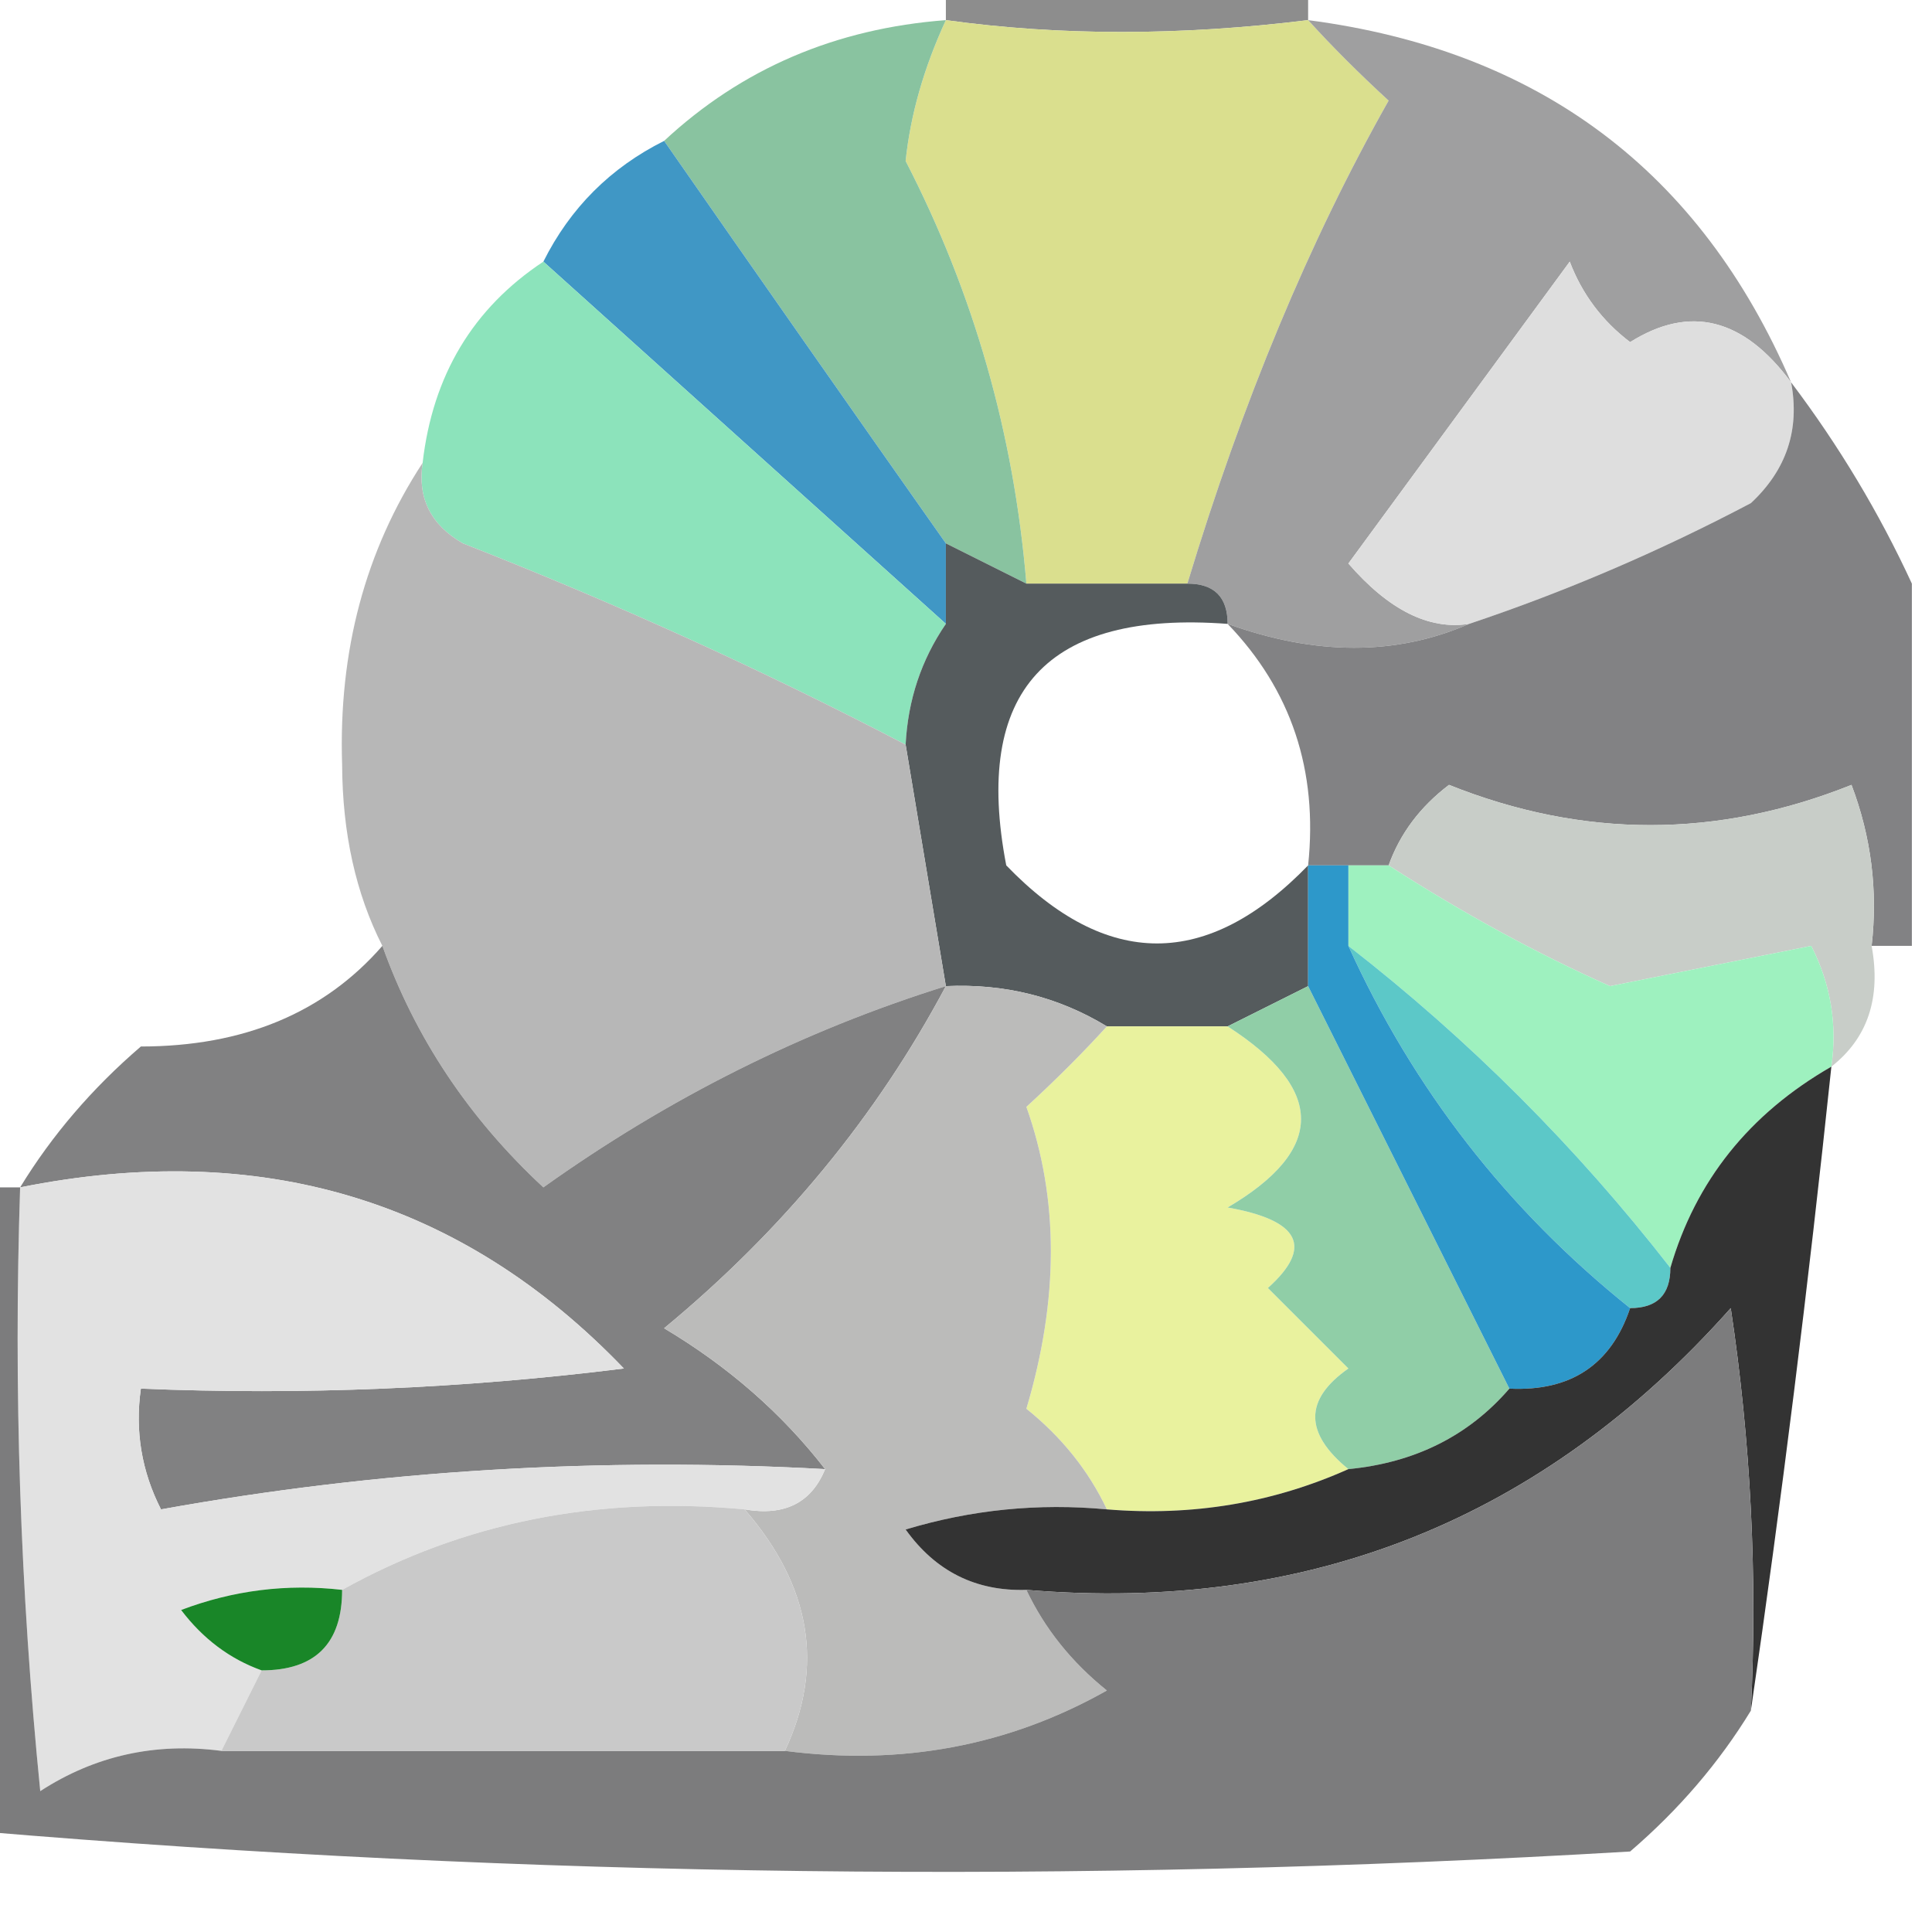 <?xml version="1.0" encoding="UTF-8"?>
<!DOCTYPE svg PUBLIC "-//W3C//DTD SVG 1.1//EN" "http://www.w3.org/Graphics/SVG/1.1/DTD/svg11.dtd">
<svg xmlns="http://www.w3.org/2000/svg" version="1.1" width="48px" height="48px" style="shape-rendering:geometricPrecision; text-rendering:geometricPrecision; image-rendering:optimizeQuality; fill-rule:evenodd; clip-rule:evenodd" xmlns:xlink="http://www.w3.org/1999/xlink">
<g><path style="opacity:1" fill="#8d8d8d" d="M 23.5,0.5 C 23.5,0.167 23.5,-0.167 23.5,-0.5C 26.5,-0.5 29.5,-0.5 32.5,-0.5C 32.5,-0.167 32.5,0.167 32.5,0.5C 29.324,0.892 26.324,0.892 23.5,0.5 Z"/></g>
<g><path style="opacity:1" fill="#dadf8e" d="M 23.5,0.5 C 26.324,0.892 29.324,0.892 32.5,0.5C 33.091,1.151 33.757,1.818 34.5,2.5C 32.533,5.98 30.867,9.98 29.5,14.5C 28.167,14.5 26.833,14.5 25.5,14.5C 25.191,10.779 24.191,7.279 22.5,4C 22.619,2.855 22.952,1.688 23.5,0.5 Z"/></g>
<g><path style="opacity:1" fill="#89c3a0" d="M 23.5,0.5 C 22.952,1.688 22.619,2.855 22.5,4C 24.191,7.279 25.191,10.779 25.5,14.5C 24.833,14.167 24.167,13.833 23.5,13.5C 21.179,10.204 18.846,6.871 16.5,3.5C 18.426,1.707 20.759,0.707 23.5,0.5 Z"/></g>
<g><path style="opacity:1" fill="#4097c5" d="M 16.5,3.5 C 18.846,6.871 21.179,10.204 23.5,13.5C 23.5,14.167 23.5,14.833 23.5,15.5C 20.167,12.5 16.833,9.5 13.5,6.5C 14.167,5.167 15.167,4.167 16.5,3.5 Z"/></g>
<g><path style="opacity:1" fill="#9f9fa0" d="M 32.5,0.5 C 38.242,1.249 42.242,4.249 44.5,9.5C 43.318,7.9 41.985,7.567 40.5,8.5C 39.808,7.975 39.308,7.308 39,6.5C 37.167,9 35.333,11.5 33.5,14C 34.502,15.156 35.502,15.656 36.5,15.5C 34.691,16.291 32.691,16.291 30.5,15.5C 30.5,14.833 30.167,14.5 29.5,14.5C 30.867,9.98 32.533,5.98 34.5,2.5C 33.757,1.818 33.091,1.151 32.5,0.5 Z"/></g>
<g><path style="opacity:1" fill="#8ce3bb" d="M 13.5,6.5 C 16.833,9.5 20.167,12.5 23.5,15.5C 22.89,16.391 22.557,17.391 22.5,18.5C 18.947,16.646 15.28,14.979 11.5,13.5C 10.703,13.043 10.369,12.376 10.5,11.5C 10.75,9.326 11.75,7.659 13.5,6.5 Z"/></g>
<g><path style="opacity:1" fill="#dedede" d="M 44.5,9.5 C 44.719,10.675 44.386,11.675 43.5,12.5C 41.219,13.702 38.886,14.702 36.5,15.5C 35.502,15.656 34.502,15.156 33.5,14C 35.333,11.5 37.167,9 39,6.5C 39.308,7.308 39.808,7.975 40.5,8.5C 41.985,7.567 43.318,7.9 44.5,9.5 Z"/></g>
<g><path style="opacity:1" fill="#555b5d" d="M 23.5,13.5 C 24.167,13.833 24.833,14.167 25.5,14.5C 26.833,14.5 28.167,14.5 29.5,14.5C 30.167,14.5 30.5,14.833 30.5,15.5C 26,15.164 24.167,17.164 25,21.5C 27.494,24.086 29.994,24.086 32.5,21.5C 32.5,22.5 32.5,23.5 32.5,24.5C 31.833,24.833 31.167,25.167 30.5,25.5C 29.5,25.5 28.5,25.5 27.5,25.5C 26.292,24.766 24.959,24.433 23.5,24.5C 23.167,22.5 22.833,20.5 22.5,18.5C 22.557,17.391 22.89,16.391 23.5,15.5C 23.5,14.833 23.5,14.167 23.5,13.5 Z"/></g>
<g><path style="opacity:1" fill="#828284" d="M 44.5,9.5 C 45.687,11.072 46.687,12.739 47.5,14.5C 47.5,17.5 47.5,20.5 47.5,23.5C 47.167,23.5 46.833,23.5 46.5,23.5C 46.657,22.127 46.49,20.793 46,19.5C 42.667,20.833 39.333,20.833 36,19.5C 35.283,20.044 34.783,20.711 34.5,21.5C 34.167,21.5 33.833,21.5 33.5,21.5C 33.167,21.5 32.833,21.5 32.5,21.5C 32.748,19.142 32.081,17.142 30.5,15.5C 32.691,16.291 34.691,16.291 36.5,15.5C 38.886,14.702 41.219,13.702 43.5,12.5C 44.386,11.675 44.719,10.675 44.5,9.5 Z"/></g>
<g><path style="opacity:1" fill="#b7b7b7" d="M 10.5,11.5 C 10.369,12.376 10.703,13.043 11.5,13.5C 15.28,14.979 18.947,16.646 22.5,18.5C 22.833,20.5 23.167,22.5 23.5,24.5C 19.952,25.607 16.619,27.274 13.5,29.5C 11.648,27.781 10.315,25.781 9.5,23.5C 8.842,22.207 8.508,20.707 8.5,19C 8.408,16.179 9.074,13.679 10.5,11.5 Z"/></g>
<g><path style="opacity:1" fill="#c8cdc8" d="M 46.5,23.5 C 46.737,24.791 46.404,25.791 45.5,26.5C 45.65,25.448 45.483,24.448 45,23.5C 43.333,23.833 41.667,24.167 40,24.5C 38.177,23.688 36.344,22.688 34.5,21.5C 34.783,20.711 35.283,20.044 36,19.5C 39.333,20.833 42.667,20.833 46,19.5C 46.49,20.793 46.657,22.127 46.5,23.5 Z"/></g>
<g><path style="opacity:1" fill="#9ef1bf" d="M 33.5,21.5 C 33.833,21.5 34.167,21.5 34.5,21.5C 36.344,22.688 38.177,23.688 40,24.5C 41.667,24.167 43.333,23.833 45,23.5C 45.483,24.448 45.65,25.448 45.5,26.5C 43.461,27.672 42.128,29.338 41.5,31.5C 39.167,28.5 36.5,25.833 33.5,23.5C 33.5,22.833 33.5,22.167 33.5,21.5 Z"/></g>
<g><path style="opacity:1" fill="#818182" d="M 9.5,23.5 C 10.315,25.781 11.648,27.781 13.5,29.5C 16.619,27.274 19.952,25.607 23.5,24.5C 21.78,27.731 19.447,30.564 16.5,33C 18.093,33.949 19.426,35.115 20.5,36.5C 14.907,36.193 9.407,36.527 4,37.5C 3.517,36.552 3.351,35.552 3.5,34.5C 7.514,34.666 11.514,34.499 15.5,34C 11.473,29.803 6.473,28.303 0.5,29.5C 1.29,28.206 2.29,27.039 3.5,26C 6.051,25.998 8.051,25.164 9.5,23.5 Z"/></g>
<g><path style="opacity:1" fill="#e9f29e" d="M 27.5,25.5 C 28.5,25.5 29.5,25.5 30.5,25.5C 32.931,27.068 32.931,28.568 30.5,30C 32.301,30.317 32.634,30.984 31.5,32C 32.167,32.667 32.833,33.333 33.5,34C 32.402,34.77 32.402,35.603 33.5,36.5C 31.621,37.341 29.621,37.675 27.5,37.5C 27.047,36.542 26.381,35.708 25.5,35C 26.311,32.28 26.311,29.78 25.5,27.5C 26.243,26.818 26.909,26.151 27.5,25.5 Z"/></g>
<g><path style="opacity:1" fill="#bbbbba" d="M 23.5,24.5 C 24.959,24.433 26.292,24.766 27.5,25.5C 26.909,26.151 26.243,26.818 25.5,27.5C 26.311,29.78 26.311,32.28 25.5,35C 26.381,35.708 27.047,36.542 27.5,37.5C 25.801,37.34 24.134,37.507 22.5,38C 23.244,39.039 24.244,39.539 25.5,39.5C 25.953,40.458 26.619,41.292 27.5,42C 25.063,43.375 22.396,43.875 19.5,43.5C 20.485,41.402 20.151,39.402 18.5,37.5C 19.492,37.672 20.158,37.338 20.5,36.5C 19.426,35.115 18.093,33.949 16.5,33C 19.447,30.564 21.78,27.731 23.5,24.5 Z"/></g>
<g><path style="opacity:1" fill="#5cc8c8" d="M 33.5,23.5 C 36.5,25.833 39.167,28.5 41.5,31.5C 41.5,32.167 41.167,32.5 40.5,32.5C 37.444,30.052 35.111,27.052 33.5,23.5 Z"/></g>
<g><path style="opacity:1" fill="#90cea7" d="M 32.5,24.5 C 34.153,27.807 35.82,31.14 37.5,34.5C 36.486,35.674 35.153,36.34 33.5,36.5C 32.402,35.603 32.402,34.77 33.5,34C 32.833,33.333 32.167,32.667 31.5,32C 32.634,30.984 32.301,30.317 30.5,30C 32.931,28.568 32.931,27.068 30.5,25.5C 31.167,25.167 31.833,24.833 32.5,24.5 Z"/></g>
<g><path style="opacity:1" fill="#e2e2e2" d="M 0.5,29.5 C 6.473,28.303 11.473,29.803 15.5,34C 11.514,34.499 7.514,34.666 3.5,34.5C 3.351,35.552 3.517,36.552 4,37.5C 9.407,36.527 14.907,36.193 20.5,36.5C 20.158,37.338 19.492,37.672 18.5,37.5C 14.841,37.159 11.507,37.825 8.5,39.5C 7.127,39.343 5.793,39.51 4.5,40C 5.044,40.717 5.711,41.217 6.5,41.5C 6.167,42.167 5.833,42.833 5.5,43.5C 3.856,43.286 2.356,43.62 1,44.5C 0.501,39.511 0.334,34.511 0.5,29.5 Z"/></g>
<g><path style="opacity:1" fill="#2d98ca" d="M 32.5,21.5 C 32.833,21.5 33.167,21.5 33.5,21.5C 33.5,22.167 33.5,22.833 33.5,23.5C 35.111,27.052 37.444,30.052 40.5,32.5C 40.027,33.906 39.027,34.573 37.5,34.5C 35.82,31.14 34.153,27.807 32.5,24.5C 32.5,23.5 32.5,22.5 32.5,21.5 Z"/></g>
<g><path style="opacity:1" fill="#333333" d="M 45.5,26.5 C 44.925,31.969 44.259,37.302 43.5,42.5C 43.665,39.15 43.498,35.817 43,32.5C 38.331,37.751 32.498,40.085 25.5,39.5C 24.244,39.539 23.244,39.039 22.5,38C 24.134,37.507 25.801,37.34 27.5,37.5C 29.621,37.675 31.621,37.341 33.5,36.5C 35.153,36.34 36.486,35.674 37.5,34.5C 39.027,34.573 40.027,33.906 40.5,32.5C 41.167,32.5 41.5,32.167 41.5,31.5C 42.128,29.338 43.461,27.672 45.5,26.5 Z"/></g>
<g><path style="opacity:1" fill="#7c7c7d" d="M -0.5,29.5 C -0.167,29.5 0.167,29.5 0.5,29.5C 0.334,34.511 0.501,39.511 1,44.5C 2.356,43.62 3.856,43.286 5.5,43.5C 10.167,43.5 14.833,43.5 19.5,43.5C 22.396,43.875 25.063,43.375 27.5,42C 26.619,41.292 25.953,40.458 25.5,39.5C 32.498,40.085 38.331,37.751 43,32.5C 43.498,35.817 43.665,39.15 43.5,42.5C 42.71,43.794 41.71,44.961 40.5,46C 26.758,46.814 13.092,46.647 -0.5,45.5C -0.5,40.167 -0.5,34.833 -0.5,29.5 Z"/></g>
<g><path style="opacity:1" fill="#c9c9c9" d="M 18.5,37.5 C 20.151,39.402 20.485,41.402 19.5,43.5C 14.833,43.5 10.167,43.5 5.5,43.5C 5.833,42.833 6.167,42.167 6.5,41.5C 7.833,41.5 8.5,40.833 8.5,39.5C 11.507,37.825 14.841,37.159 18.5,37.5 Z"/></g>
<g><path style="opacity:1" fill="#198628" d="M 8.5,39.5 C 8.5,40.833 7.833,41.5 6.5,41.5C 5.711,41.217 5.044,40.717 4.5,40C 5.793,39.51 7.127,39.343 8.5,39.5 Z"/></g>
</svg>

